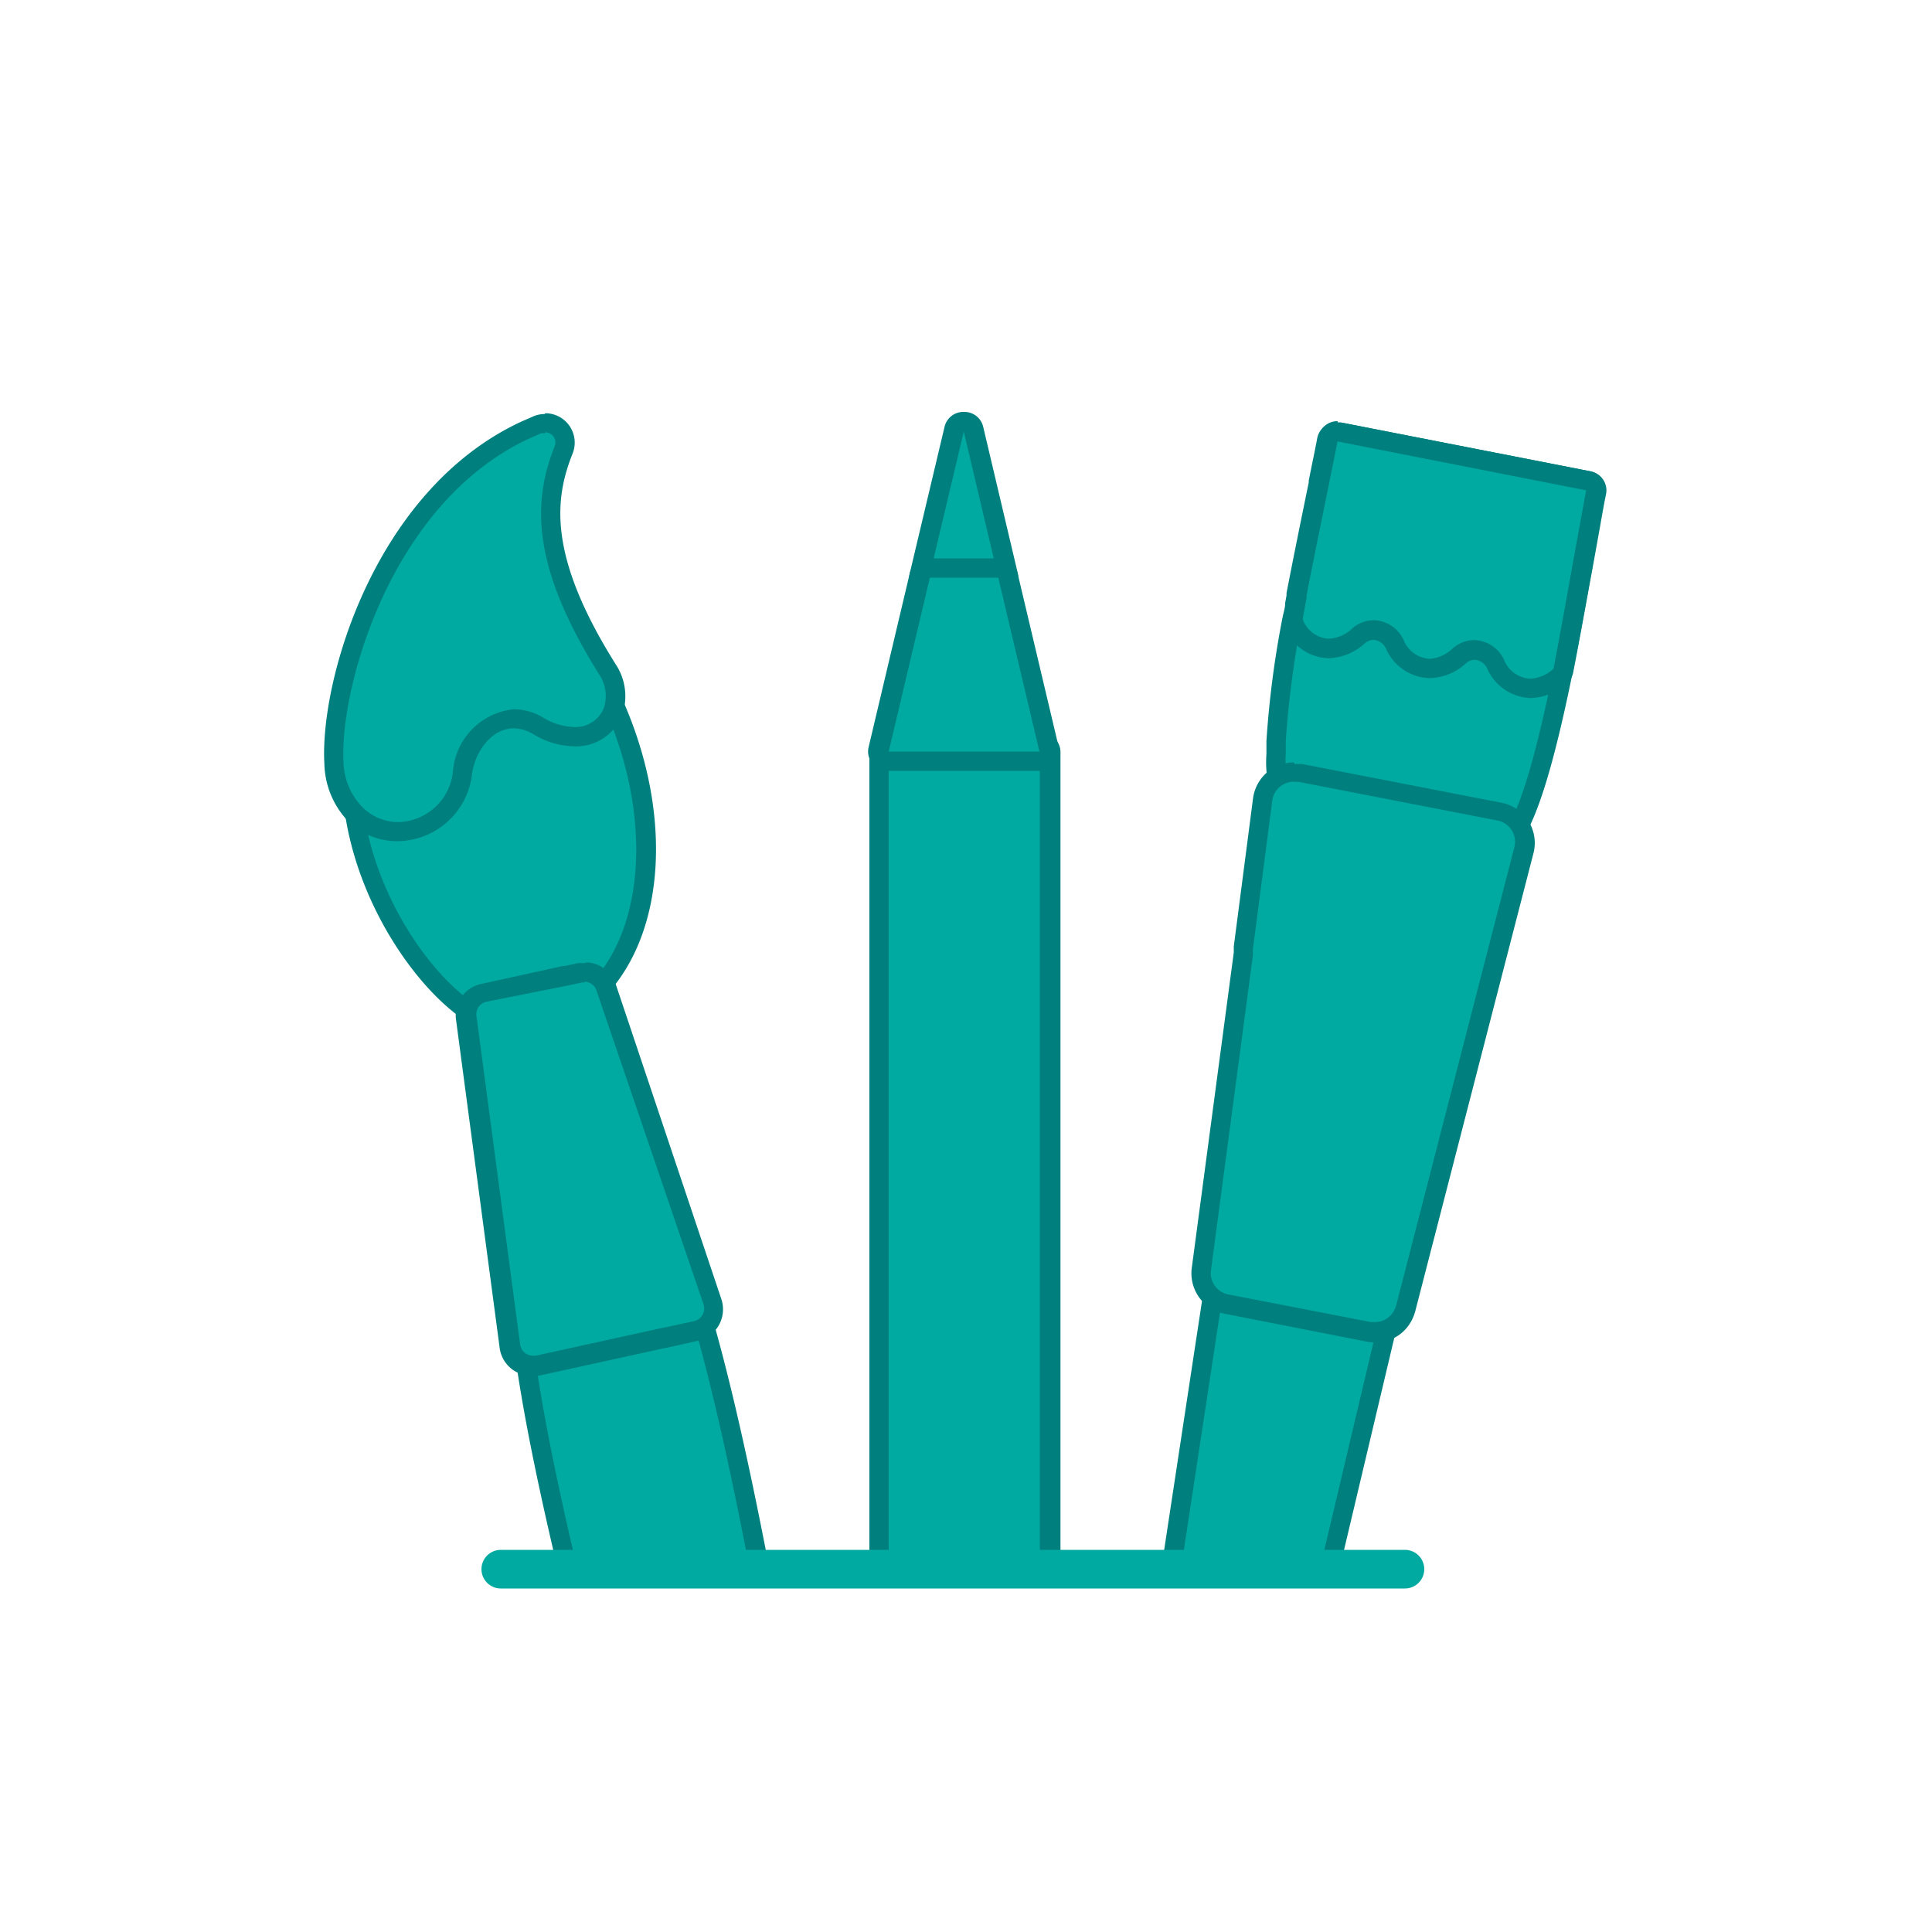 <svg xmlns="http://www.w3.org/2000/svg" viewBox="0 0 100 100"><defs><style>.cls-1,.cls-5{fill:none}.cls-2{clip-path:url(#clip-path)}.cls-3{fill:#00aaa1}.cls-4{fill:#007f7f}.cls-5{stroke:#00aaa1;stroke-linecap:round;stroke-linejoin:round;stroke-width:2px}</style><clipPath id="clip-path"><path class="cls-1" d="M15.56 18.78h68.89v62.43H15.56z"/></clipPath></defs><title>category_painting</title><g id="Decorations"><g id="decoration--painting-pane"><g id="decoration--painting-pane-2" data-name="decoration--painting-pane"><g class="cls-2"><path class="cls-3" d="M49.89 89.7a5.15 5.15 0 0 1-3.63-1.51l-.65-.65a.5.5 0 0 1-.15-.35V38.94a.5.5 0 0 1 .5-.5h7.98a.51.51 0 0 1 .38.48v48.26a.5.5 0 0 1-.15.35l-.66.66a5.16 5.16 0 0 1-3.63 1.5z"/><path class="cls-4" d="M48.36 38.93h5.46v48.25l-.66.66a4.66 4.66 0 0 1-3.28 1.36 4.66 4.66 0 0 1-3.28-1.36l-.6-.65V38.94h2.41m0-1H46a1 1 0 0 0-1 1v48.25a1 1 0 0 0 .29.71l.65.65a5.64 5.64 0 0 0 8 0l.66-.66a1 1 0 0 0 .29-.71V38.93a1 1 0 0 0-1-1h-5.53z"/><path class="cls-3" d="M48.09 30.4a.5.5 0 0 1-.49-.62l1.8-7.58a.5.5 0 0 1 .49-.38.5.5 0 0 1 .49.39l1.79 7.58a.5.5 0 0 1-.49.61z"/><path class="cls-4" d="M49.88 22.32l1.79 7.58h-3.58l1.8-7.58m0-1a1 1 0 0 0-1 .77l-1.8 7.58a1 1 0 0 0 1 1.23h3.59a1 1 0 0 0 1-1.23l-1.79-7.58a1 1 0 0 0-1-.77z"/><path class="cls-3" d="M46 39.44a.5.5 0 0 1-.49-.61l2.13-9a.5.5 0 0 1 .49-.39h3.58a.5.5 0 0 1 .49.39l2.13 9a.5.5 0 0 1-.49.61z"/><path class="cls-4" d="M51.67 29.9l2.13 9H46l2.13-9h3.58m0-1h-3.62a1 1 0 0 0-1 .77l-2.13 9a1 1 0 0 0 1 1.23h7.84a1 1 0 0 0 1-1.23l-2.13-9a1 1 0 0 0-1-.77z"/><path class="cls-3" d="M27.06 53.33a4.88 4.88 0 0 1-2.54-.79l-.16-.09c-2.48-1.6-5.45-5.86-6.07-10.61a14.32 14.32 0 0 1-.11-1.43c-.2-7.29 4.25-15.58 9.52-17.73l.42-.16h.16a.5.5 0 0 1 .45.73c-1.6 3.15-1.28 6.39 1 9.6a21.84 21.84 0 0 1 2 3.61c2.34 5.28 2.25 10.84-.25 14.15a8.7 8.7 0 0 1-.51.63 7.42 7.42 0 0 1-.9.89 4.62 4.62 0 0 1-3.01 1.2z"/><path class="cls-4" d="M28.29 23c-1.77 3.49-1.19 7 1 10.11a21.24 21.24 0 0 1 2 3.53c2.3 5.19 2.13 10.56-.19 13.65-.16.22-.32.41-.49.6a6.87 6.87 0 0 1-.84.83 4.14 4.14 0 0 1-2.7 1.11 4.36 4.36 0 0 1-2.28-.71l-.16-.12c-2.28-1.47-5.23-5.53-5.84-10.25a13.74 13.74 0 0 1-.11-1.38c-.2-7.24 4.23-15.23 9.21-17.26l.4-.15m0-1A1 1 0 0 0 28 22l-.45.17c-5.45 2.23-10 10.74-9.84 18.21a14.72 14.72 0 0 0 .11 1.47c.64 4.91 3.72 9.32 6.29 11l.2.12a5.35 5.35 0 0 0 2.78.84 5.12 5.12 0 0 0 3.34-1.35 7.76 7.76 0 0 0 .95-.94c.17-.2.35-.41.53-.65 2.61-3.46 2.73-9.22.31-14.66a22.25 22.25 0 0 0-2.08-3.7c-2.13-3.05-2.44-6.11-.93-9.09a1 1 0 0 0-.92-1.42zm0 2z"/><path class="cls-3" d="M45.31 131.5a1.74 1.74 0 0 1-1.65-1.24l-.39-1.26c-3.86-12.18-14.12-44.52-16.08-58.77a.5.5 0 0 1 .39-.56L34 68.29l.94-.2.83-.19h.11a.5.5 0 0 1 .48.36c3 10.44 6 30.67 8.47 46.92.79 5.29 1.53 10.28 2.18 14.28a1.8 1.8 0 0 1-.34 1.36 1.68 1.68 0 0 1-1.12.67h-.24z"/><path class="cls-4" d="M35.88 68.39c4 13.84 8 45 10.64 61.14a1.26 1.26 0 0 1-1.06 1.47h-.15a1.25 1.25 0 0 1-1.17-.89C40.6 118.94 29.71 84.9 27.69 70.19l6.42-1.41.89-.19.87-.19m0-1h-.22l-.81.18h-.12l-.83.18-6.43 1.41a1 1 0 0 0-.78 1.11c2 14.29 12.23 46.66 16.09 58.84l.39 1.24a2.24 2.24 0 0 0 2.15 1.64h.33a2.18 2.18 0 0 0 1.43-.86 2.31 2.31 0 0 0 .43-1.75c-.65-4-1.39-9-2.18-14.28-2.42-16.27-5.44-36.51-8.48-47a1 1 0 0 0-1-.72z"/><path class="cls-3" d="M27.53 70.71a1.17 1.17 0 0 1-1.16-1l-2.26-17a1.16 1.16 0 0 1 .89-1.28l4.26-.94h.06l.69-.15h.24a1.23 1.23 0 0 1 .57.14 1.11 1.11 0 0 1 .55.65l5.49 16.25a1.18 1.18 0 0 1-.09 1 1.16 1.16 0 0 1-.77.56l-1.36.3-.45.1-6.42 1.41h-.07z"/><path class="cls-4" d="M30.27 50.81a.65.65 0 0 1 .28.08.63.63 0 0 1 .32.37l5.54 16.24a.67.67 0 0 1-.49.88l-1.32.29-.45.09-6.42 1.41h-.15a.67.67 0 0 1-.66-.6l-2.26-17a.66.66 0 0 1 .52-.72l4.27-.85.69-.15h.13m0-1h-.35l-.69.15h-.09l-4.24.93a1.66 1.66 0 0 0-1.3 1.82l2.26 17a1.66 1.66 0 0 0 1.65 1.46h.37l6.42-1.41.44-.09 1.33-.3a1.67 1.67 0 0 0 1.26-2.19l-5.46-16.28a1.68 1.68 0 0 0-1.5-1.13z"/><path class="cls-3" d="M20.63 43a3.13 3.13 0 0 1-2.2-.9 4 4 0 0 1-1.11-2.68c-.2-3.63 2.36-13.74 9.92-17.24l.62-.27a1 1 0 0 1 1.32 1.33c-1 2.46-1.39 5.53 2.26 11.35a2.49 2.49 0 0 1 .31 2.19 2.07 2.07 0 0 1-2 1.3 3.74 3.74 0 0 1-1.86-.56 2.52 2.52 0 0 0-1.26-.37 3 3 0 0 0-2.66 2.72A3.38 3.38 0 0 1 20.63 43z"/><path class="cls-4" d="M28.23 22.38a.52.52 0 0 1 .48.71C27.56 26 27.5 29.29 31 34.89a2 2 0 0 1 .26 1.74 1.57 1.57 0 0 1-1.54 1 3.26 3.26 0 0 1-1.61-.49 3 3 0 0 0-1.51-.43 3.51 3.51 0 0 0-3.15 3.15 2.91 2.91 0 0 1-2.82 2.69 2.63 2.63 0 0 1-1.85-.75 3.46 3.46 0 0 1-1-2.35c-.21-3.74 2.38-13.4 9.63-16.76l.59-.26a.52.52 0 0 1 .19 0m0-1a1.51 1.51 0 0 0-.56.11l-.64.28c-7.62 3.53-10.45 13.44-10.2 17.72a4.45 4.45 0 0 0 1.26 3 3.63 3.63 0 0 0 2.55 1A3.92 3.92 0 0 0 24.44 40c.17-1.1 1-2.3 2.16-2.3a2 2 0 0 1 1 .3 4.23 4.23 0 0 0 2.11.63 2.56 2.56 0 0 0 2.5-1.63 3 3 0 0 0-.35-2.63c-3.53-5.63-3.15-8.57-2.22-10.9a1.52 1.52 0 0 0-1.41-2.08z"/><path class="cls-3" d="M77.7 43.73h-.1l-10.87-2.15a.5.5 0 0 1-.36-.28 5.67 5.67 0 0 1-.32-2.3v-.62A49.6 49.6 0 0 1 66.9 32c0-.25.09-.52.14-.79l.09-.47c.37-2 .78-3.94 1.15-5.73l.46-2.29a.5.5 0 0 1 .49-.4h.1l12.87 2.57a.5.5 0 0 1 .39.59c-.09.44-.18 1-.29 1.56l-.17 1c-.34 1.94-.75 4.34-1.23 6.72-1 5.13-1.94 8-2.85 8.87a.5.5 0 0 1-.35.1z"/><path class="cls-4" d="M69.23 22.85l12.87 2.53c-.09.44-.18 1-.29 1.57-.35 2-.84 4.88-1.4 7.66-.78 3.9-1.73 7.62-2.71 8.62l-10.87-2.14a5.28 5.28 0 0 1-.28-2.09v-.61a50.2 50.2 0 0 1 .82-6.26c.06-.37.13-.75.2-1.12v-.13c.37-2 .78-3.93 1.15-5.72.16-.81.32-1.58.46-2.29m0-1a1 1 0 0 0-1 .81c-.13.69-.29 1.43-.44 2.2v.09c-.38 1.85-.78 3.81-1.15 5.73v.12l-.07.39c0 .26-.09.51-.14.77a50 50 0 0 0-.83 6.38v.67a5.93 5.93 0 0 0 .36 2.5 1 1 0 0 0 .72.57l10.87 2.13h.19a1 1 0 0 0 .71-.3c.67-.68 1.62-2.32 3-9.12.48-2.37.9-4.77 1.23-6.7l.17-1c.1-.59.2-1.12.29-1.55a1 1 0 0 0-.79-1.17l-12.88-2.52h-.19z"/><path class="cls-3" d="M54.37 136.22a1.77 1.77 0 0 1-.35 0 1.82 1.82 0 0 1-1.45-2.06l10.29-67.69a.5.5 0 0 1 .49-.42h.1l8.05 1.58a.5.5 0 0 1 .39.61l-15.74 66.57a1.79 1.79 0 0 1-.79 1.11 1.75 1.75 0 0 1-.59.24 1.72 1.72 0 0 1-.4.06z"/><path class="cls-4" d="M63.36 66.54l8.05 1.58-15.75 66.58a1.3 1.3 0 0 1-.57.81 1.25 1.25 0 0 1-.42.17 1.27 1.27 0 0 1-.3 0h-.25a1.32 1.32 0 0 1-1.05-1.5l10.29-67.64m0-1a1 1 0 0 0-1 .85L52.08 134a2.32 2.32 0 0 0 2.29 2.67 2.28 2.28 0 0 0 .54-.07 2.19 2.19 0 0 0 .71-.3 2.29 2.29 0 0 0 1-1.43l15.76-66.52a1 1 0 0 0-.78-1.21l-8.05-1.58h-.19z"/><path class="cls-3" d="M71.19 69a1.66 1.66 0 0 1-.31 0l-7.39-1.45a1.62 1.62 0 0 1-1.3-1.81l3.23-24.29A1.64 1.64 0 0 1 67 40a1.61 1.61 0 0 1 .31 0l10.29 2a1.63 1.63 0 0 1 1.07.73 1.61 1.61 0 0 1 .22 1.27l-6.13 23.74a1.9 1.9 0 0 1-.11.29 1.64 1.64 0 0 1-1.46.97z"/><path class="cls-4" d="M67 40.47h.22l10.29 2a1.12 1.12 0 0 1 .87 1.39l-1.66 6.43-4.46 17.3a1.35 1.35 0 0 1-.08.2 1.12 1.12 0 0 1-1 .64h-.22L63.58 67a1.12 1.12 0 0 1-.9-1.25l2.17-16.29v-.32l1-7.68a1.13 1.13 0 0 1 1.12-1m0-1a2.14 2.14 0 0 0-2.11 1.84l-1 7.69v.31l-2.17 16.3a2.13 2.13 0 0 0 1.7 2.4l7.39 1.45a2.12 2.12 0 0 0 2.32-1.17 2.37 2.37 0 0 0 .14-.36l4.47-17.32 1.66-6.43a2.12 2.12 0 0 0-1.65-2.62l-10.29-2a2.12 2.12 0 0 0-.41 0z"/><path class="cls-3" d="M79.2 35.63a2 2 0 0 1-1.8-1.25 1.27 1.27 0 0 0-1.1-.73 1.21 1.21 0 0 0-.79.31 2.39 2.39 0 0 1-1.51.64 2 2 0 0 1-1.8-1.25 1.26 1.26 0 0 0-1.1-.73 1.21 1.21 0 0 0-.79.31 2.39 2.39 0 0 1-1.54.64 2 2 0 0 1-1.79-1.23.5.5 0 0 1 0-.31c0-.26.09-.53.14-.79l.09-.47c.24-1.21.48-2.41.71-3.56l.51-2.55c.14-.67.27-1.31.38-1.91a.5.5 0 0 1 .49-.4h.1l12.8 2.54a.5.5 0 0 1 .39.59c-.09.44-.18 1-.29 1.56s-.26 1.45-.41 2.29c-.29 1.62-.62 3.48-1 5.38a.51.51 0 0 1-.17.29 2.39 2.39 0 0 1-1.52.63z"/><path class="cls-4" d="M69.23 22.85l12.87 2.53c-.09.44-.18 1-.29 1.57-.37 2-.85 4.77-1.4 7.66a1.9 1.9 0 0 1-1.21.52 1.55 1.55 0 0 1-1.36-1 1.76 1.76 0 0 0-1.54-1 1.7 1.7 0 0 0-1.12.44 1.9 1.9 0 0 1-1.18.53 1.55 1.55 0 0 1-1.36-1 1.76 1.76 0 0 0-1.54-1 1.7 1.7 0 0 0-1.12.44 1.9 1.9 0 0 1-1.21.52 1.53 1.53 0 0 1-1.34-1c.06-.37.13-.75.2-1.12v-.13c.39-2 .79-3.94 1.15-5.72.16-.81.32-1.58.46-2.29m0-1a1 1 0 0 0-1 .81c-.13.69-.29 1.43-.44 2.2v.08L67.37 27c-.24 1.18-.49 2.41-.73 3.66v.13l-.07.39c0 .26-.09.51-.14.77a1 1 0 0 0 .1.62 2.53 2.53 0 0 0 2.23 1.5 2.88 2.88 0 0 0 1.87-.76.71.71 0 0 1 .46-.19.77.77 0 0 1 .65.46A2.54 2.54 0 0 0 74 35.1a2.88 2.88 0 0 0 1.87-.76.71.71 0 0 1 .46-.19.77.77 0 0 1 .65.46 2.54 2.54 0 0 0 2.25 1.52 2.88 2.88 0 0 0 1.87-.76 1 1 0 0 0 .33-.57c.37-1.91.7-3.76 1-5.39.15-.83.29-1.6.41-2.28s.2-1.13.29-1.56a1 1 0 0 0-.79-1.17l-12.92-2.53h-.19z"/></g><path class="cls-5" d="M25.92 81.22h46.8"/></g></g></g></svg>
